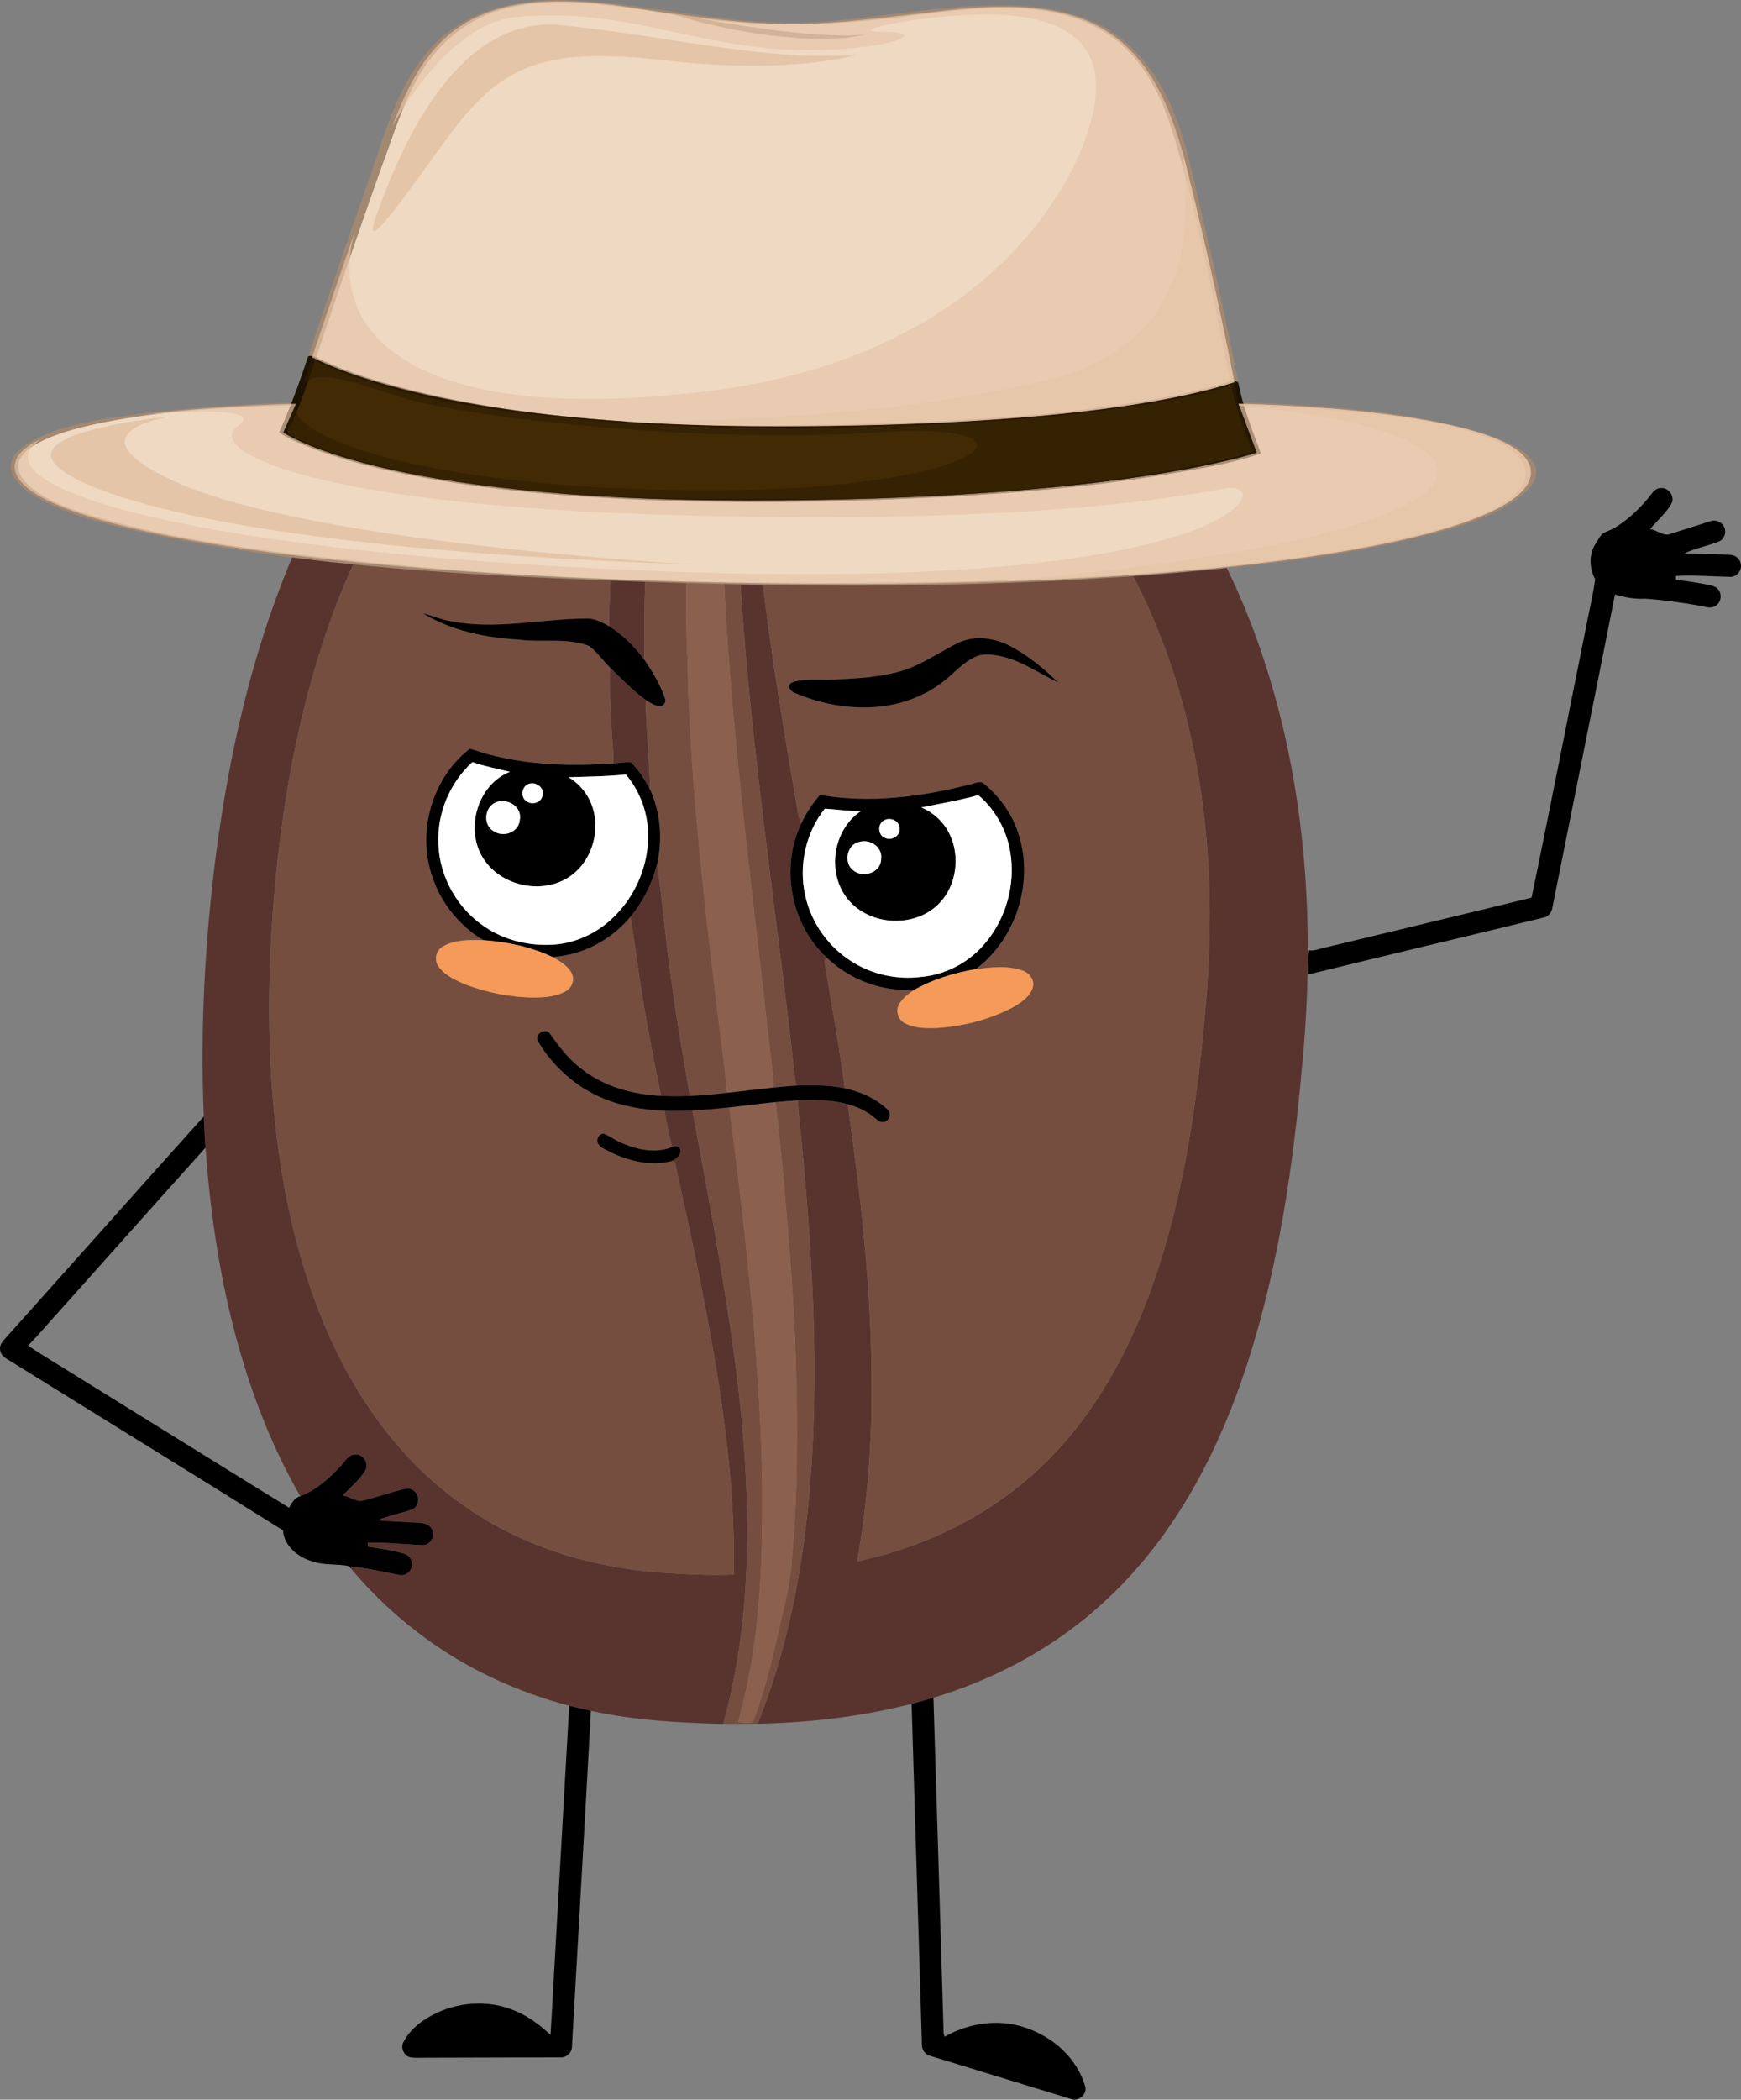 <?xml version="1.0" encoding="UTF-8"?><svg xmlns="http://www.w3.org/2000/svg" viewBox="0 0 978.33 1179.3"><rect x="0" y="0" width="978.33" height="1179.3" fill="#808080" stroke="none"/><defs><style>.cls-1{opacity:.7;}.cls-1,.cls-2{mix-blend-mode:multiply;}.cls-3{fill:#000;}.cls-3,.cls-4,.cls-5,.cls-6,.cls-7,.cls-8,.cls-9,.cls-10,.cls-11,.cls-12,.cls-13,.cls-14,.cls-15{stroke-width:0px;}.cls-4{fill:#422a05;}.cls-5{fill:#2d1d01;}.cls-6{fill:#efd9c2;}.cls-16{isolation:isolate;}.cls-7{fill:#8c604f;}.cls-8{fill:#59342e;}.cls-9{fill:#754e3f;}.cls-10{fill:#1c1203;}.cls-2{opacity:.6;}.cls-11,.cls-15{fill:#e5c5a8;}.cls-12{fill:#f59a58;}.cls-13{fill:#fff;}.cls-14{fill:#a38871;}.cls-15{mix-blend-mode:screen;}</style></defs><g class="cls-16"><g id="Capa_2"><g id="Layer_1"><path class="cls-8" d="M285.94,165.82c28.34-15.86,60.2-25.06,92.51-27.89,8.44-.62,17.11-1.89,25.37.71-19.45,39.67-30.37,83.04-36.24,126.69-3.08,23.2-4.75,46.57-5.27,69.97-.33,11.78.05,23.56-.2,35.35-5.45-7.42-12.05-14.09-19.88-18.98.62-58.84,8.45-118.51,31.1-173.2-35.02,3.18-69.15,16.19-97.24,37.37-14.72,11.08-27.92,24.14-39.5,38.44-20.4,25.62-35.85,54.86-47.59,85.35-19.97,52.24-30.13,107.76-34.96,163.33-4.29,50.9-4.06,102.41,3.93,152.95,5.52,34.77,14.94,69.09,30.06,100.96,16.81,35.35,41.54,67.62,74.13,89.76,32.3,22.53,71.32,33.98,110.36,36.7,13.25.89,26.55,1.64,39.82.99.7-37.43-3.31-74.78-9.21-111.7-6.48-40.33-15.14-80.26-23.95-120.13-.41-.09-1.22-.27-1.63-.37,2.38-1.35,5.53-3.41,4.69-6.61-.58-2.08-3.06-1.95-4.63-1.24-1.53-6.76-3.17-13.51-4.19-20.37,5.24.12,10.47.11,15.71-.1,8.5,46.05,17.33,92.07,23.61,138.49,6.03,45.35,9.3,91.32,5.62,137.02-1.81,23.28-5.82,46.4-11.89,68.96-24.93-.62-50-1.99-74.43-7.38-4.06-.95-8.13-1.86-12.18-2.88-28.77-7.54-56.31-20.1-80.39-37.62-15.62-11.35-29.86-24.61-42.26-39.4l.18-1.06c9.2.73,18.18,2.99,27.22,4.69,3.22.64,6.63-2.02,6.85-5.28.48-2.86-1.4-5.84-4.2-6.6-6.63-2.04-13.54-3.02-20.4-3.94-.07-.59-.23-1.77-.3-2.36,10.32-.28,20.6,1.04,30.91,1.33,4.66.29,7.54-5.75,4.96-9.39-1.47-2.32-4.33-2.94-6.88-3.07-7.78-.55-15.58-.77-23.35-1.41,6.12-2.68,12.76-3.82,19.04-6,3.01-.96,4.46-4.65,3.48-7.53-.78-2.99-4.14-4.96-7.12-4.13-8.43,1.9-16.56,5.07-25.01,6.86-3.5-.22-6.5-2.67-10-3.19,4.31-4.53,9.29-8.56,12.62-13.92,2.39-3.9-1.11-9.46-5.65-9.03-4.1.07-5.92,4.31-8.46,6.84-6.38,6.75-13.57,13.21-22.36,16.57-16.74-29.05-28.69-60.68-37.1-93.07-8.75-33.6-13.66-68.1-16.16-102.7-.51-5.83-.64-11.69-.97-17.53-2.08-49.32.62-98.77,6.92-147.71,7.3-55.35,19.67-110.37,40.98-162.11,13.56-32.77,30.88-64.2,53.36-91.72,19.51-23.93,43.13-44.7,70.17-59.71Z"/><path class="cls-8" d="M424.92,137.82c36.64,2.16,72.96,10.83,106.69,25.34,31.53,13.62,60.63,32.81,85.63,56.37,43.63,40.92,74.33,94.23,92.91,150.78,24.06,72.84,28.93,150.87,21.68,226.9-5,56.8-13.22,113.71-30.74,168.14-9.37,28.88-21.53,57-37.81,82.69-13.68,21.63-30.39,41.45-49.96,57.98-25.79,21.93-56.46,37.74-88.79,47.51-4.07,1.21-8.16,2.36-12.26,3.44-28.26,7.25-57.44,10.57-86.57,11.22,10.79-26.66,18.13-54.62,23.08-82.93,7.75-44.87,9.58-90.56,8.63-136.02-1.03-42.08-4.37-84.07-8.78-125.91-.15-1.77-.23-3.54-.29-5.29,9.36-.38,18.92-.44,28.01,2.13,7.26,51.07,13.23,102.47,13.39,154.11.41,34.37-2.02,68.8-8.08,102.65,30.47-6.44,59.88-18.92,84.91-37.57,19.64-14.54,36.43-32.78,49.77-53.23,19.01-28.78,31.68-61.28,40.67-94.46,9-32.96,14.24-66.83,18.05-100.75,2.36-23.15,4.51-46.36,4.67-69.65.69-45.41-4.71-91.06-17.58-134.68-14-46.77-36.98-91.51-70.65-127.2-3.66-4.32-7.67-8.34-12.01-11.98-25.91-24.61-57.25-43.48-91.06-55-21.24-7.44-43.44-12.01-65.83-14.07-2.04,18.55-1.3,37.29-1.25,55.93,1.91,71.58,13.41,142.44,25.47,212.89,1.06,5.18,1.33,10.57,3.37,15.51-11.69,24.64-5.88,56.24,14.1,74.87-.66,1.17-.91,2.41-.75,3.72,3.73,23.33,8.2,46.56,11.19,70-8.93-1.85-18.1-1.88-27.17-1.51-1.9-9.16-2.17-18.56-3.52-27.8-11.42-97.03-26.39-193.86-29.84-291.63-.73-17.34-.3-34.72-.3-52.07.55-8.65.86-17.3,1.45-25.95,1.42-25.02,4.91-49.87,9.57-74.48Z"/><path class="cls-8" d="M342.82,374.94c6.36,6.33,12.7,12.74,19.92,18.1.44,16.83,2.12,33.62,2.59,50.44-3-5.48-6.26-11-10.85-15.3-3.25-.23-6.47.39-9.71.59-.04-8.21-1.14-16.35-1.34-24.55-.33-9.75-1.42-19.52-.61-29.28Z"/><path class="cls-8" d="M354.34,514.9c7.1-8.63,12.21-18.86,14.93-29.7,3.3,23.29,5.09,46.79,8.66,70.05,2.71,20.18,6.36,40.21,9.72,60.29-5.37.23-10.74.23-16.09-.04-2.91-13.34-5.49-26.77-7.86-40.22-3.84-20.01-6.19-40.26-9.36-60.38Z"/><path class="cls-9" d="M416.78,139.13c2.72-.34,5.44-.74,8.14-1.31-4.66,24.61-8.15,49.46-9.57,74.48-.59,8.65-.9,17.3-1.45,25.95,0,17.35-.43,34.73.3,52.07,3.45,97.77,18.42,194.6,29.84,291.63,1.35,9.24,1.62,18.64,3.52,27.8-4.3.26-8.58.66-12.86,1.05.01-4.54-.53-9.04-1.15-13.53-10.8-98.16-24.49-196.19-27.62-294.99-1.48-54.53.31-109.48,10.85-163.15Z"/><path class="cls-9" d="M403.82,138.64c3.14.65,6.36.87,9.57.7-5.46,10.25-8.27,21.71-10.94,32.94-12.1,49.02-15.73,99.66-16.73,149.98.05,15.66-.39,31.34.53,46.97,1.29,60.96,7.6,121.67,14.92,182.16,2.17,20.83,5.57,41.53,7.4,62.39-6.95.86-13.93,1.45-20.92,1.76-3.36-20.08-7.01-40.11-9.72-60.29-3.57-23.26-5.36-46.76-8.66-70.05,3.09-13.9,1.94-28.7-3.94-41.72-.47-16.82-2.15-33.61-2.59-50.44,2.39,1.58,4.92,3.2,7.82,3.61,2.24.34,3.92-2.33,3.13-4.3-2.62-7.81-6.91-14.96-11.58-21.7.25-11.79-.13-23.57.2-35.35.52-23.4,2.19-46.77,5.27-69.97,5.87-43.65,16.79-87.02,36.24-126.69Z"/><path class="cls-9" d="M276.09,215.84c28.09-21.18,62.22-34.19,97.24-37.37-22.65,54.69-30.48,114.36-31.1,173.2-3.93-2.12-8.09-4.5-12.71-4.26-25.25.12-50.61,6.43-75.76,1.56-5.56-.82-10.7-3.16-16.11-4.5,16.18,9.88,35.19,13.68,53.91,14.77,13.13,1.77,26.97-1.3,39.59,3.62,4.41,3.45,7.7,8.15,11.67,12.08-.81,9.76.28,19.53.61,29.28.2,8.2,1.3,16.34,1.34,24.55-23.26,1.68-46.96,1-69.63-4.89-3.82-.81-7.39-2.56-11.22-3.27-21.43,16.58-29.96,47.37-20.66,72.76,4.99,14.39,15.25,26.83,28.29,34.67-7.62-.12-15.89-.42-22.69,3.57-4.1,2.19-5.14,8.05-2.2,11.61,3.79,4.87,9.64,7.52,15.21,9.83,12.02,4.53,24.85,7.07,37.71,7.23,6.23-.05,12.84-.39,18.38-3.57,3.51-1.88,5.14-6.6,3.24-10.16-2.27-4.31-6.72-6.81-10.83-9.1,17.02-.88,33.09-9.57,43.97-22.55,3.17,20.12,5.52,40.37,9.36,60.38,2.37,13.45,4.95,26.88,7.86,40.22-15.99-.75-32.29-5.17-44.96-15.29-7.01-5.34-12.46-12.32-17.45-19.49-2.63-4.02-9.38.33-6.69,4.44,8.19,13.56,20.47,24.77,35.03,31.13,11.29,5,23.66,7.09,35.93,7.61,1.02,6.86,2.66,13.61,4.19,20.37-8.78,3.58-18.69,1.64-27.18-1.84-3.85-1.42-7.15-3.94-10.87-5.62-2.73-.37-4.67,2.76-3.63,5.16,1.11,2.52,3.96,3.46,6.23,4.67,10.72,5.52,23.49,8.5,35.39,5.48.41.1,1.22.28,1.63.37,8.81,39.87,17.47,79.8,23.95,120.13,5.9,36.92,9.91,74.27,9.21,111.7-13.27.65-26.57-.1-39.82-.99-39.04-2.72-78.06-14.17-110.36-36.7-32.59-22.14-57.32-54.41-74.13-89.76-15.12-31.87-24.54-66.19-30.06-100.96-7.99-50.54-8.22-102.05-3.93-152.95,4.83-55.57,14.99-111.09,34.96-163.33,11.74-30.49,27.19-59.73,47.59-85.35,11.58-14.3,24.78-27.36,39.5-38.44Z"/><path class="cls-9" d="M422.6,178.34c22.39,2.06,44.59,6.63,65.83,14.07,33.81,11.52,65.15,30.39,91.06,55,4.34,3.64,8.35,7.66,12.01,11.98,33.67,35.69,56.65,80.43,70.65,127.2,12.87,43.62,18.27,89.27,17.58,134.68-.16,23.29-2.31,46.5-4.67,69.65-3.81,33.92-9.05,67.79-18.05,100.75-8.99,33.18-21.66,65.68-40.67,94.46-13.34,20.45-30.13,38.69-49.77,53.23-25.03,18.65-54.44,31.13-84.91,37.57,6.06-33.85,8.49-68.28,8.08-102.65-.16-51.64-6.13-103.04-13.39-154.11,5.37,1.49,10.58,3.81,14.86,7.45,1.59,1.14,3.12,3.03,5.33,2.58,3.28-.34,4.71-4.99,2.13-7.09-6.55-6.25-15.16-9.98-23.94-11.85-2.99-23.44-7.46-46.67-11.19-70-.16-1.31.09-2.55.75-3.72,11.24,10.98,26.56,17.72,42.27,18.4,2.13.11,4.26.27,6.4.48-3.07,2.26-6.33,4.68-8.01,8.21-1.74,3.55-.13,8.14,3.37,9.94,5.49,3.07,12.07,3.01,18.19,2.82,14.52-.95,29-4.58,41.98-11.25,4.83-2.78,10.41-6.06,11.95-11.81,1.08-4.41-2.47-8.21-6.43-9.42-8.29-2.71-17.18-1.6-25.67-.61,23.76-17.83,33.69-51.93,22.67-79.6-3.7-9.41-9.91-17.75-17.7-24.18-2.37-2.57-5.89-.25-8.69.19-27.24,6.88-55.91,10.65-83.83,5.76-4.24,4.89-7.86,10.32-10.6,16.2-2.04-4.94-2.31-10.33-3.37-15.51-12.06-70.45-23.56-141.31-25.47-212.89-.05-18.64-.79-37.38,1.25-55.93ZM538.93,360.83c-10.25,4.83-19.53,11.68-30.33,15.37-13.25,4.3-27.28,4.83-41.08,5.54-6.89.23-13.91-.63-20.69.98-1.36.44-3.23.94-3.39,2.65.21,1.79,1.55,3.23,3.21,3.82,12.84,5.51,26.83,8.46,40.82,8.11,14.8-.22,29.64-4.79,41.53-13.71,7.37-5.17,12.99-13.23,22.02-15.7,4.9-.8,9.9.18,14.62,1.53,10.39,2.98,19.29,9.38,29,13.87-8.02-7.84-16.82-15.12-26.79-20.34-8.78-4.62-19.64-6.31-28.92-2.12Z"/><path class="cls-9" d="M435.8,619.01c4.17-.41,8.35-.77,12.54-.97.06,1.75.14,3.52.29,5.29,4.41,41.84,7.75,83.83,8.78,125.91.95,45.46-.88,91.15-8.63,136.02-4.95,28.31-12.29,56.27-23.08,82.93-6.41.12-12.82.05-19.23.08,6.07-22.56,10.08-45.68,11.89-68.96,3.68-45.7.41-91.67-5.62-137.02-6.28-46.42-15.11-92.44-23.61-138.49,6.89-.46,13.78-1.08,20.65-1.8,5.76,43,10.68,86.13,14.36,129.37,2.41,32.91,4.57,65.87,4.21,98.89-.14,31.94-1.89,64.04-8.35,95.39-1.46,7.25-3.52,14.37-5.14,21.59,2.51.23,5.09.77,7.61.19,1.03-.84,1.24-2.26,1.78-3.39,5.41-14.79,9.29-30.08,12.71-45.43,2.84-13.39,6.86-26.61,7.83-40.33,1.61-19.29,2.88-38.62,2.95-57.98.51-37.59-.78-75.18-3.66-112.66-2.23-29.59-4.82-59.16-8.28-88.63Z"/><path class="cls-7" d="M413.39,139.34c.85-.05,2.54-.15,3.39-.21-10.54,53.67-12.33,108.62-10.85,163.15,3.13,98.8,16.82,196.83,27.62,294.99.62,4.49,1.16,8.99,1.15,13.53-8.72.92-17.42,2.04-26.13,2.98-1.83-20.86-5.23-41.56-7.4-62.39-7.32-60.49-13.63-121.2-14.92-182.16-.92-15.63-.48-31.31-.53-46.97,1-50.32,4.63-100.96,16.73-149.98,2.67-11.23,5.48-22.69,10.94-32.94Z"/><path class="cls-7" d="M409.78,622c8.67-.98,17.33-2.15,26.02-2.99,3.46,29.47,6.05,59.04,8.28,88.63,2.88,37.48,4.17,75.07,3.66,112.66-.07,19.36-1.34,38.69-2.95,57.98-.97,13.72-4.99,26.94-7.83,40.33-3.42,15.35-7.3,30.64-12.71,45.43-.54,1.13-.75,2.55-1.78,3.39-2.52.58-5.1.04-7.61-.19,1.62-7.22,3.68-14.34,5.14-21.59,6.46-31.35,8.21-63.45,8.35-95.39.36-33.02-1.8-65.98-4.21-98.89-3.68-43.24-8.6-86.37-14.36-129.37Z"/><path class="cls-3" d="M926.1,279.88c2.02-2.43,3.83-5.95,7.52-5.78,4.37-.15,7.72,5.05,5.56,8.93-3.15,5.37-8.02,9.39-11.93,14.16,4.09.47,7.69,4.51,11.87,2.54,7.3-2.23,14.53-4.68,21.83-6.93,2.68-1.02,5.97-.05,7.49,2.43,1.95,2.84.92,7.22-2.19,8.77-6.48,2.65-13.55,3.82-19.85,6.88,8.73.12,17.47.24,26.19.81,2.91.08,5.46,2.62,5.69,5.51.46,3.35-2.36,6.8-5.78,6.79-10.25-.16-20.53-1.1-30.76-.5.01.55.04,1.66.05,2.21,5.98.52,11.89,1.58,17.78,2.69,2.18.49,4.72.87,6.09,2.88,2.35,2.9,1.25,7.73-2.15,9.3-2.85,1.45-6.03-.09-8.93-.48-9.96-1.73-19.99-3.13-30.07-3.84-5.78.36-11.48-.7-16.99-2.37-11.58,58.55-23.47,117.04-35.12,175.57-.31,2.72-2.11,5.37-4.93,5.88-44.05,10.74-88.18,21.15-132.21,31.96.34-4.51-.48-9.04.38-13.51,3.39.42,6.5-1.26,9.79-1.78,38.39-9.3,76.85-18.38,115.2-27.84,10.26-49.19,19.82-98.59,29.81-147.86,1.89-10.35,4.52-20.61,5.94-31-3.34-6.1-3.65-14.04.27-19.95,1.2-1.79,2.11-3.79,3.56-5.42,2.47-1.63,5.44-2.31,7.92-3.96,6.84-4.29,12.79-9.91,17.97-16.09Z"/><path class="cls-3" d="M237.65,344.47c5.41,1.34,10.55,3.68,16.11,4.5,25.15,4.87,50.51-1.44,75.76-1.56,4.62-.24,8.78,2.14,12.71,4.26,7.83,4.89,14.43,11.56,19.88,18.98,4.67,6.74,8.96,13.89,11.58,21.7.79,1.97-.89,4.64-3.13,4.3-2.9-.41-5.43-2.03-7.82-3.61-7.22-5.36-13.56-11.77-19.92-18.1-3.97-3.93-7.26-8.63-11.67-12.08-12.62-4.92-26.46-1.85-39.59-3.62-18.72-1.09-37.73-4.89-53.91-14.77Z"/><path class="cls-3" d="M538.93,360.83c9.28-4.19,20.14-2.5,28.92,2.12,9.97,5.22,18.77,12.5,26.79,20.34-9.71-4.49-18.61-10.89-29-13.87-4.72-1.35-9.72-2.33-14.62-1.53-9.03,2.47-14.65,10.53-22.02,15.7-11.89,8.92-26.73,13.49-41.53,13.71-13.99.35-27.98-2.6-40.82-8.11-1.66-.59-3-2.03-3.21-3.82.16-1.71,2.03-2.21,3.39-2.65,6.78-1.61,13.8-.75,20.69-.98,13.8-.71,27.83-1.24,41.08-5.54,10.8-3.69,20.08-10.54,30.33-15.37Z"/><path class="cls-3" d="M263.92,420.61c3.83.71,7.4,2.46,11.22,3.27,22.67,5.89,46.37,6.57,69.63,4.89,3.24-.2,6.46-.82,9.71-.59,4.59,4.3,7.85,9.82,10.85,15.3,5.88,13.02,7.03,27.82,3.94,41.72-2.72,10.84-7.83,21.07-14.93,29.7-10.88,12.98-26.95,21.67-43.97,22.55-12.15-5.67-25.48-8.49-38.82-9.41-13.04-7.84-23.3-20.28-28.29-34.67-9.3-25.39-.77-56.18,20.66-72.76ZM246.36,474.26c.68,18.12,10.4,35.56,25.34,45.8,11.74,8.3,26.54,11.63,40.76,10.39,11.13-1.06,21.77-5.92,30.14-13.29,14.82-12.99,23.2-33.2,21.35-52.88-.96-10.73-5.32-21.07-12.26-29.3-10.7,1.16-21.48,1.16-32.22,1.56,4.72,2.76,8.62,6.86,11.26,11.64,8.28,15.13,2.77,36.43-12.23,45.18-15.35,9.03-37.3,3.89-46.89-11.16-10.54-16.27-3.4-41.45,14.89-48.71-7.04-1.73-14.19-3.06-21.05-5.44-12.76,11.61-19.99,28.97-19.09,46.21ZM296.72,440.47c-3.69,1.53-4.35,7.49-.81,9.56,3.26,2.45,8.79.59,9.01-3.76.91-4.4-4.47-7.56-8.2-5.8ZM278.02,450.93c-6.07,2.97-6.57,13.08-.25,16.09,5.53,3.59,14.07.13,14.34-6.81,1.4-7.44-7.91-12.59-14.09-9.28Z"/><path class="cls-3" d="M544.62,440.71c2.8-.44,6.32-2.76,8.69-.19,7.79,6.43,14,14.77,17.7,24.18,11.02,27.67,1.09,61.77-22.67,79.6-12.31,2.2-24.53,5.77-35.38,12.12-2.14-.21-4.27-.37-6.4-.48-15.71-.68-31.03-7.42-42.27-18.4-19.98-18.63-25.79-50.23-14.1-74.87,2.74-5.88,6.36-11.31,10.6-16.2,27.92,4.89,56.59,1.12,83.83-5.76ZM517.71,453.52c4.8,1.94,9.04,5.19,12.29,9.21,10.8,13.52,8.93,35.54-4.42,46.71-14.3,12.09-38.47,9.82-49.82-5.24-11.22-14.75-7.51-38.26,7.97-48.62-6.79.14-13.55-1.02-20.26-1.36-10.79,13.58-14.82,32.16-10.9,49.04,3.4,15.38,13.34,29.12,26.8,37.26,11.33,6.99,25.06,9.83,38.26,8.16,13.27-1.14,25.9-7.6,34.76-17.53,12.71-14.08,18.5-34.12,15.28-52.82-2.03-12.26-8.45-23.72-17.95-31.75-10.52,3-21.34,4.71-32.01,6.94ZM496.83,460.73c-3.83,1.89-3.6,8.42.51,9.85,3.65,1.82,8.65-1.05,8.15-5.32.09-4.24-5.25-6.52-8.66-4.53ZM482.95,472.86c-7.22,1.35-9.14,12.13-3.22,16.17,5.54,4.36,15.57.89,15.4-6.74.93-6.54-6.31-11.24-12.18-9.43Z"/><path class="cls-3" d="M302.46,585.16c-2.69-4.11,4.06-8.46,6.69-4.44,4.99,7.17,10.44,14.15,17.45,19.49,12.67,10.12,28.97,14.54,44.96,15.29,5.35.27,10.72.27,16.09.04,6.99-.31,13.97-.9,20.92-1.76,8.71-.94,17.41-2.06,26.13-2.98,4.28-.39,8.56-.79,12.86-1.05,9.07-.37,18.24-.34,27.17,1.51,8.78,1.87,17.39,5.6,23.94,11.85,2.58,2.1,1.15,6.75-2.13,7.09-2.21.45-3.74-1.44-5.33-2.58-4.28-3.64-9.49-5.96-14.86-7.45-9.09-2.57-18.65-2.51-28.01-2.13-4.19.2-8.37.56-12.54.97-8.69.84-17.35,2.01-26.02,2.99-6.87.72-13.76,1.34-20.65,1.8-5.24.21-10.47.22-15.71.1-12.27-.52-24.64-2.61-35.93-7.61-14.56-6.36-26.84-17.57-35.03-31.13Z"/><path class="cls-3" d="M3.94,750.65c36.9-41.15,73.59-82.5,110.57-123.58.33,5.84.46,11.7.97,17.53-27.17,30.13-54.09,60.49-81.16,90.71-6.2,6.79-12.12,13.84-18.5,20.46,9.42,6.47,19.4,12.12,29.05,18.28,39.2,24.24,78.31,48.63,117.57,72.78,1.47-2.68,3.06-5.67,6.3-6.46,8.79-3.36,15.98-9.82,22.36-16.57,2.54-2.53,4.36-6.77,8.46-6.84,4.54-.43,8.04,5.13,5.65,9.03-3.33,5.36-8.31,9.39-12.62,13.92,3.5.52,6.5,2.97,10,3.19,8.45-1.79,16.58-4.96,25.01-6.86,2.98-.83,6.34,1.14,7.12,4.13.98,2.88-.47,6.57-3.48,7.53-6.28,2.18-12.92,3.32-19.04,6,7.77.64,15.57.86,23.35,1.41,2.55.13,5.41.75,6.88,3.07,2.58,3.64-.3,9.68-4.96,9.39-10.31-.29-20.59-1.61-30.91-1.33.07.59.23,1.77.3,2.36,6.86.92,13.77,1.9,20.4,3.94,2.8.76,4.68,3.74,4.2,6.6-.22,3.26-3.63,5.92-6.85,5.28-9.04-1.7-18.02-3.96-27.22-4.69l-.18,1.06c-.29-.34-.86-1.03-1.15-1.37-6.71-1.46-13.77-.28-20.33-2.62-8.13-2.24-16.06-8.52-16.71-17.48-50.4-31.54-101.05-62.67-151.55-94.05-2.81-1.92-6.92-3.28-7.38-7.18-.6-3.18,1.94-5.51,3.85-7.64Z"/><path class="cls-3" d="M335.93,641.97c-1.04-2.4.9-5.53,3.63-5.16,3.72,1.68,7.02,4.2,10.87,5.62,8.49,3.48,18.4,5.42,27.18,1.84,1.57-.71,4.05-.84,4.63,1.24.84,3.2-2.31,5.26-4.69,6.61-11.9,3.02-24.67.04-35.39-5.48-2.27-1.21-5.12-2.15-6.23-4.67Z"/><path class="cls-3" d="M512.27,956.97c4.1-1.08,8.19-2.23,12.26-3.44,1.92,61.25,3.73,122.5,5.59,183.76.21,2.17-.4,4.61.78,6.61,11.25-6.38,24.7-9.19,37.51-7.04,18.38,3.2,35.78,16.28,41.25,34.52,1.78,4.65-3.67,9.46-8.15,7.44-26.21-8.01-52.41-16.05-78.62-24.08-2.87-.66-4.96-3.38-4.83-6.32-1.93-63.82-3.88-127.63-5.79-191.45Z"/><path class="cls-3" d="M319.86,958.01c4.05,1.02,8.12,1.93,12.18,2.88-3.4,62.85-7.08,125.68-10.63,188.51.08,3.58-3.31,6.53-6.84,6.14-25.02.08-50.05.13-75.07.2-2.98-.04-5.99.23-8.94-.21-3.39-.88-5.51-5-4.02-8.21,3.86-7.86,11.3-13.22,19.06-16.84,13.65-6.39,30.01-7.06,43.91-1.05,7.49,3.04,13.93,8.05,19.87,13.45,3.49-61.63,6.99-123.25,10.48-184.87Z"/><path class="cls-13" d="M246.36,474.26c-.9-17.24,6.33-34.6,19.09-46.21,6.86,2.38,14.01,3.71,21.05,5.44-18.29,7.26-25.43,32.44-14.89,48.71,9.59,15.05,31.54,20.19,46.89,11.16,15-8.75,20.51-30.05,12.23-45.18-2.64-4.78-6.54-8.88-11.26-11.64,10.74-.4,21.52-.4,32.22-1.56,6.94,8.23,11.3,18.57,12.26,29.3,1.85,19.68-6.53,39.89-21.35,52.88-8.37,7.37-19.01,12.23-30.14,13.29-14.22,1.24-29.02-2.09-40.76-10.39-14.94-10.24-24.66-27.68-25.34-45.8Z"/><path class="cls-13" d="M296.72,440.47c3.73-1.76,9.11,1.4,8.2,5.8-.22,4.35-5.75,6.21-9.01,3.76-3.54-2.07-2.88-8.03.81-9.56Z"/><path class="cls-13" d="M517.71,453.52c10.67-2.23,21.49-3.94,32.01-6.94,9.5,8.03,15.92,19.49,17.95,31.75,3.22,18.7-2.57,38.74-15.28,52.82-8.86,9.93-21.49,16.39-34.76,17.53-13.2,1.67-26.93-1.17-38.26-8.16-13.46-8.14-23.4-21.88-26.8-37.26-3.92-16.88.11-35.46,10.9-49.04,6.71.34,13.47,1.5,20.26,1.36-15.48,10.36-19.19,33.87-7.97,48.62,11.35,15.06,35.52,17.33,49.82,5.24,13.35-11.17,15.22-33.19,4.42-46.71-3.25-4.02-7.49-7.27-12.29-9.21Z"/><path class="cls-13" d="M278.02,450.93c6.18-3.31,15.49,1.84,14.09,9.28-.27,6.94-8.81,10.4-14.34,6.81-6.32-3.01-5.82-13.12.25-16.09Z"/><path class="cls-13" d="M496.83,460.73c3.41-1.99,8.75.29,8.66,4.53.5,4.27-4.5,7.14-8.15,5.32-4.11-1.43-4.34-7.96-.51-9.85Z"/><path class="cls-13" d="M482.95,472.86c5.87-1.81,13.11,2.89,12.18,9.43.17,7.63-9.86,11.1-15.4,6.74-5.92-4.04-4-14.82,3.22-16.17Z"/><path class="cls-12" d="M248.86,531.61c6.8-3.99,15.07-3.69,22.69-3.57,13.34.92,26.67,3.74,38.82,9.41,4.11,2.29,8.56,4.79,10.83,9.1,1.9,3.56.27,8.28-3.24,10.16-5.54,3.18-12.15,3.52-18.38,3.57-12.86-.16-25.69-2.7-37.71-7.23-5.57-2.31-11.42-4.96-15.21-9.83-2.94-3.56-1.9-9.42,2.2-11.61Z"/><path class="cls-12" d="M548.34,544.3c8.49-.99,17.38-2.1,25.67.61,3.96,1.21,7.51,5.01,6.43,9.42-1.54,5.75-7.12,9.03-11.95,11.81-12.98,6.67-27.46,10.3-41.98,11.25-6.12.19-12.7.25-18.19-2.82-3.5-1.8-5.11-6.39-3.37-9.94,1.68-3.53,4.94-5.95,8.01-8.21,10.85-6.35,23.07-9.92,35.38-12.12Z"/><path class="cls-6" d="M695.96,226.79l10.2,27.42s-77.01,26.86-285.31,26.86-261.61-38.24-261.61-38.24l7.11-16.05c-22.56.5-158.1,4.9-158.1,35.35,0,33.34,164.28,61.89,424.42,65.6,260.11,3.69,427.57-26.43,427.57-62.4s-164.28-38.55-164.28-38.55Z"/><path class="cls-14" d="M693.69,226.89c3.18,8.49,6.27,16.93,9.47,25.42.85,2.4,1.67,1.51-2.75,2.8-15.48,4.5-31.92,7.53-48.13,10.19-36.22,5.95-73.27,9.34-110.2,11.67-57.88,3.62-116.32,4.54-174.32,2.57-58.36-2-119.64-6.87-174-23.48-9.89-3.05-19.73-6.61-28.48-11.21-1.25-.69-2.58-1.41-3.77-2.23-.99-.66,6.01-13.52,7.03-15.76.31-.75-1.73-.71-2.27-.71-26.05.58-52.15,2.27-77.86,5.23-24.91,2.82-59.12,6.41-76.92,20.81-11.65,9.47-2.55,20.29,8.76,26.9,18.62,10.92,43.79,16.47,66.44,21.2,88.18,18.48,182.67,23.25,273.94,26.41,110.43,3.84,222.33,3.48,331.93-7.99,35.83-3.74,71.85-8.78,106.18-17.33,19.61-4.87,41.18-11.08,55.44-22.36,39.2-31.07-58.47-45.21-82.56-47.97-24.77-2.83-50.03-4.51-75.14-4.9-1.9-.03-4.16,1.28-1.05,1.31,18.51.3,37.05,1.45,55.44,3.03,29.82,2.53,62.81,5.79,89.11,16.93,17.34,7.33,23.61,20.06,9.81,31.47-15.56,12.83-42.12,19-63.83,23.93-38.38,8.75-78.6,13.45-118.42,17.01-54.08,4.83-108.64,6.84-163.09,7.43-112.41,1.21-226.61-2.44-337.63-15.86-35.2-4.24-70.72-9.6-104.28-18.67-17.23-4.65-39.85-11.12-49.37-23.45-13.41-17.33,22.7-27.23,39.45-30.87,31.24-6.81,64.62-9.02,97.13-10.39,5.56-.26,11.11-.43,16.64-.56-.77-.26-1.53-.5-2.24-.73-2.38,5.36-4.73,10.72-7.11,16.09-.08.1-.08.23.06.33,4.9,3.51,11.45,6.08,17.46,8.44,19.7,7.73,41.44,12.69,63.07,16.68,40.02,7.33,81.37,10.61,122.5,12.33,56.69,2.37,113.86,1.38,170.46-1.62,45.35-2.47,90.87-6.57,135-14.53,14.14-2.56,29.05-5.26,42.26-9.83.2-.07.71-.26.57-.5-3.37-9.14-6.74-18.28-10.18-27.46-.34-.98-4.85-.52-4.54.23Z"/><path class="cls-6" d="M693.63,214.69c-4.05-20.91-13.41-66.85-27.15-121.76-18.85-75.36-54.22-95.98-133.21-87.27-79.02,8.75-87.27,12.69-179.22-1.57-91.92-14.27-115.53,18.25-134.38,69.02-12.9,34.66-32.94,93.68-44.36,127.61,25.37,12.66,97.3,38.7,261.07,38.7s231.48-16.34,257.25-24.73Z"/><path class="cls-14" d="M695.87,214.92c-6.29-32.52-13.43-64.93-21.14-97.29-7.28-30.55-12.61-65.11-38.77-90.85-42.97-42.22-126.22-15.75-184.55-14.05-44.1,1.32-85.66-10.55-129.22-12.55-32.03-1.49-60.91,6.14-79.13,25.74-20.15,21.7-26.84,49.82-35.66,74.68-11.79,33.24-23.1,66.52-34.33,99.86-.03.27.4.43.59.53,46.17,22.95,106.91,30.67,161.31,35.25,55.5,4.64,111.62,4.6,167.37,2.89,41.98-1.28,84.04-4.01,125.36-9.7,23.02-3.15,46.34-7.27,67.8-14.2,1.53-.5-2.64-1.44-3.71-1.06-18.51,5.96-38.35,9.68-58.13,12.69-40.62,6.25-82.23,9.02-123.64,10.56-95.07,3.62-197.95,3.69-288.46-20.81-10.57-2.86-20.89-6.22-30.84-10.13-3.32-1.32-6.6-2.7-9.78-4.18-2.12-.98-3.49-1.05-2.83-2.95,1.39-4.08,2.75-8.16,4.11-12.2,11.68-34.53,23.38-69.05,35.88-103.45,8.81-24.31,17.35-52.71,44.81-69.94,36.25-22.69,89.54-8.58,130.72-3.36,35.52,4.55,68.82,4.05,104.34.07,36.82-4.11,79.98-12.65,114.06,2.83,31.97,14.5,42.69,45.91,49.86,70.73,10.97,37.85,18.54,76.42,26.39,114.7,1.05,5.26,2.1,10.49,3.12,15.71.23,1.09,4.65,1.22,4.48.49Z"/><path class="cls-4" d="M693.63,214.69c-25.77,8.39-96.57,24.73-257.25,24.73s-235.71-26.04-261.07-38.7c-3.37,10.06-6.01,17.92-7.45,22.26-.79,2.46-8.62,19.86-8.62,19.86,0,0,53.37,38.24,261.61,38.24s285.31-26.86,285.31-26.86l-10.2-27.42s-.79-4.34-2.32-12.1Z"/><path class="cls-10" d="M691.87,214.04c-18.51,5.94-38.41,9.7-58.13,12.71-40.59,6.25-82.23,9.02-123.64,10.59-94.81,3.62-197.1,3.69-287.46-20.42-15.93-4.24-31.57-9.44-45.6-16.4-.57-.3-3.57-1.15-3.91-.23-4.79,14.27-9.84,28.22-16.1,42.16,0,.17.06.3.17.4,4.9,3.45,11.31,6.01,17.23,8.35,18.99,7.56,39.97,12.5,60.85,16.48,39.12,7.43,79.59,10.84,119.84,12.76,56.8,2.63,114.11,1.74,170.83-1.09,46.63-2.33,93.45-6.44,138.86-14.5,14.48-2.57,29.68-5.26,43.14-9.96.31-.1.45-.2.39-.43-4.87-13.24-9.86-26.01-12.5-39.56-.2-.88-4.57-1.44-4.39-.43,1.84,9.48,4.48,17.99,7.91,27.2,1.53,4.02,3,8.02,4.48,12,.06.1.82-.16-.79.33-11.68,3.72-24.21,6.22-36.56,8.56-84.49,15.97-174.74,18.41-261.59,17.72-70.77-.56-147.67-3.99-213.54-24.69-9.95-3.16-20.01-6.78-28.51-11.75-2.97-1.67.08-3.78,1.42-6.87,5.27-11.84,9.24-23.77,13.29-35.87-1.3-.07-2.61-.13-3.94-.2,45.61,22.66,105.24,30.52,158.98,35.19,56.21,4.87,113.15,4.83,169.67,3.12,41.98-1.28,84.04-3.94,125.37-9.67,23.01-3.15,46.34-7.23,67.86-14.17,1.56-.5-2.53-1.71-3.6-1.31Z"/><path class="cls-14" d="M376.66,7.45s1.7.29,4.71.81c1.47.26,3.26.6,5.33.99,2.07.36,4.39.86,6.94,1.24,5.1.79,10.91,2.02,17.32,2.93,3.18.53,6.41,1.02,9.75,1.55,3.34.55,6.77.91,10.18,1.38,3.37.5,6.8.99,10.2,1.28,3.37.33,6.69.76,9.89,1.09,3.23.23,6.41.46,9.32.69,2.95.27,5.76.33,8.36.36,2.64.07,4.96.13,7.11.22,2.13-.09,4-.19,5.47-.25,3.03-.16,4.82-.2,4.82-.2,0,0-1.64.33-4.65.78-1.53.23-3.35.53-5.5.86-2.12.13-4.53.3-7.2.39-2.66.2-5.56.33-8.59.2-3.06-.1-6.27-.13-9.58-.26-3.29-.26-6.72-.53-10.15-.83-3.49-.26-6.95-.75-10.4-1.21-3.49-.53-6.95-.92-10.29-1.52-3.4-.62-6.66-1.25-9.84-1.84-6.38-1.18-12.19-2.73-17.15-3.91-2.49-.56-4.68-1.29-6.63-1.88-1.96-.55-3.66-1.08-5.07-1.51-2.81-.83-4.37-1.38-4.37-1.38Z"/><g class="cls-1"><path class="cls-11" d="M666.48,92.94c-18.85-75.36-54.22-95.98-133.21-87.27-79.02,8.75-87.27,12.69-179.22-1.57-90.65-14.07-114.85,17.36-133.61,66.95.39-.69,30.39-57.45,68.79-61.39,73.04-7.53,115.76,27.94,200.42,16.11,20.8-2.9,25.14-8.18,5.87-7.93-19.22.26,9.07-7.13,44.84-9.27,35.74-2.1,77.78,2.43,75.45,43.41-2.35,40.97-54.93,147.96-218.1,167.72-174.85,21.22-216.55-38.6-196.9-93.62-9.35,26.9-18.82,54.95-25.48,74.65,25.37,12.66,97.3,38.7,261.07,38.7s231.48-16.34,257.25-24.73c-4.05-20.91-13.41-66.85-27.15-121.76Z"/></g><g class="cls-1"><path class="cls-11" d="M695.96,226.79l10.2,27.42s-77.01,26.86-285.31,26.86-261.61-38.24-261.61-38.24l7.11-16.05c-11.06.26-49.15,1.42-85.2,6.16,2.84-.27,70.92-6.61,52.47,6.47-18.88,13.35,40.67,44.29,244.32,49.85,203.68,5.56,282.05-10.19,310.93-14.96,28.91-4.73,7.85,57.19-301.58,47.09C114.28,312.49-18.79,273.52,23.24,246.52c-9.27,4.25-14.99,9.38-14.99,15.62,0,33.34,164.28,61.89,424.42,65.6,260.11,3.69,427.57-26.43,427.57-62.4s-164.28-38.55-164.28-38.55Z"/></g><g class="cls-2"><path class="cls-5" d="M695.96,226.79s-.79-4.34-2.32-12.1c-25.77,8.39-96.57,24.73-257.25,24.73s-235.71-26.04-261.07-38.7c-1.9,5.72-3.6,10.76-4.93,14.83,9.27-8.03,26.1-1.51,55.55,7.73,33.87,10.65,165.76,26.37,267.25,19.56,100.99-6.74,61.88,32.16-91.97,32.56-153.82.38-241.63-29.18-234.86-48.61-2.55,5.89-7.11,16.05-7.11,16.05,0,0,53.37,38.24,261.61,38.24s285.31-26.86,285.31-26.86l-10.2-27.42Z"/></g><path class="cls-15" d="M97.05,233.74s-69.36,6.34-68.39,22.22c1.02,15.85,84.32,51.99,361.33,61.1,0,0-214.59-11.81-290.86-46.24-63.86-28.8-2.07-37.08-2.07-37.08Z"/><path class="cls-15" d="M211.79,120.06c10.97-30.06,42.46-112.3,103.77-105.95,61.31,6.37,114.34,20.39,165.44,16.67,0,0-35.77,11.37-106.88,3.19-71.14-8.22-93.96,3.16-125.36,47.05-31.43,43.9-45.04,61.29-36.96,39.03Z"/><g class="cls-1"><path class="cls-11" d="M664.12,84.25c4.76,41.18,8.79,108.38-76.05,129.26-101.05,24.86-233.36,23.21-238.54,23.14,25.6,1.72,54.39,2.76,86.85,2.76,160.68,0,231.48-16.34,257.25-24.73-4.05-20.91-13.41-66.85-27.15-121.76-.76-2.99-1.53-5.86-2.35-8.69Z"/></g><g class="cls-1"><path class="cls-11" d="M860.24,265.34c0-35.98-164.28-38.55-164.28-38.55l.39,1.12c92.51,7.76,148.21,33.44,83.9,60.17-65.62,27.26-216.26,38.15-225.87,38.81,189.45-5.66,305.86-31.57,305.86-61.56Z"/></g></g></g></g></svg>